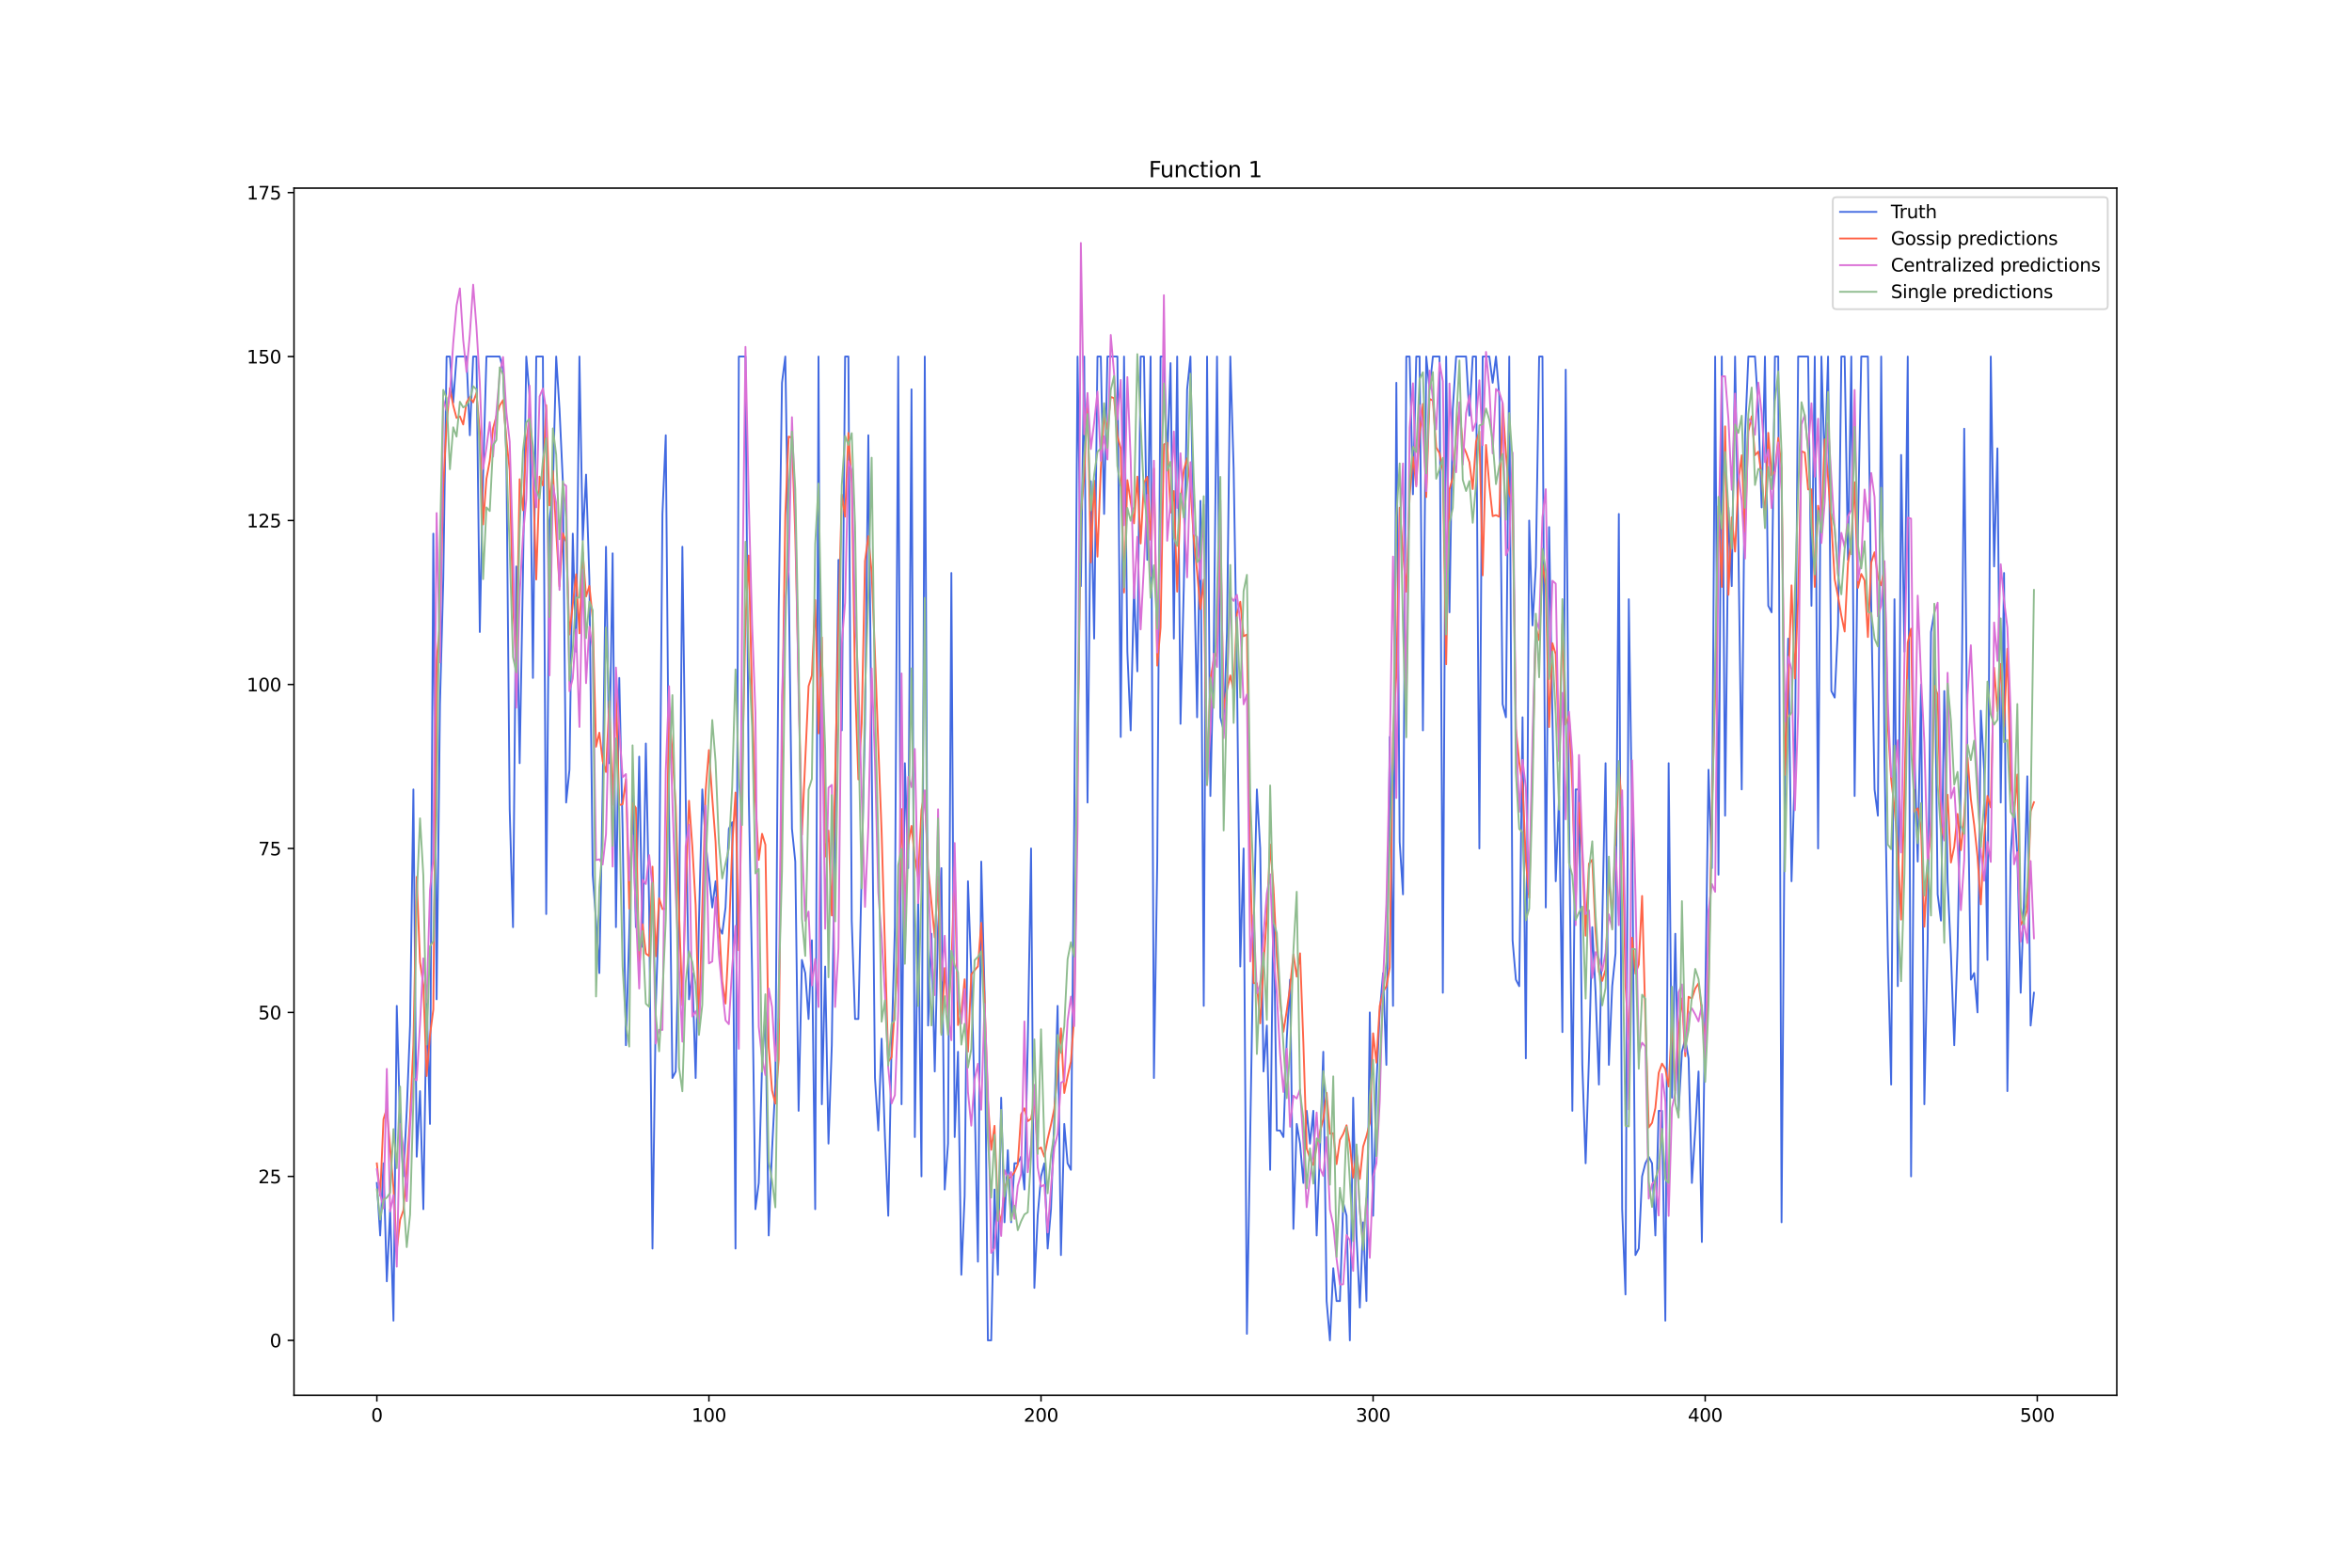 <?xml version="1.0" encoding="utf-8" standalone="no"?>
<!DOCTYPE svg PUBLIC "-//W3C//DTD SVG 1.1//EN"
  "http://www.w3.org/Graphics/SVG/1.1/DTD/svg11.dtd">
<svg xmlns:xlink="http://www.w3.org/1999/xlink" width="1296pt" height="864pt" viewBox="0 0 1296 864" xmlns="http://www.w3.org/2000/svg" version="1.1">
 <defs>
  <style type="text/css">*{stroke-linejoin: round; stroke-linecap: butt}</style>
 </defs>
 <g id="figure_1">
  <g id="patch_1">
   <path d="M 0 864 
L 1296 864 
L 1296 0 
L 0 0 
z
" style="fill: #ffffff"/>
  </g>
  <g id="axes_1">
   <g id="patch_2">
    <path d="M 162 768.96 
L 1166.4 768.96 
L 1166.4 103.68 
L 162 103.68 
z
" style="fill: #ffffff"/>
   </g>
   <g id="matplotlib.axis_1">
    <g id="xtick_1">
     <g id="line2d_1">
      <defs>
       <path id="mde19796157" d="M 0 0 
L 0 3.5 
" style="stroke: #000000; stroke-width: 0.8"/>
      </defs>
      <g>
       <use xlink:href="#mde19796157" x="207.655" y="768.96" style="stroke: #000000; stroke-width: 0.8"/>
      </g>
     </g>
     <g id="text_1">
      <!-- 0 -->
      <g transform="translate(204.473 783.558) scale(0.1 -0.1)">
       <defs>
        <path id="DejaVuSans-30" d="M 2034 4250 
Q 1547 4250 1301 3770 
Q 1056 3291 1056 2328 
Q 1056 1369 1301 889 
Q 1547 409 2034 409 
Q 2525 409 2770 889 
Q 3016 1369 3016 2328 
Q 3016 3291 2770 3770 
Q 2525 4250 2034 4250 
z
M 2034 4750 
Q 2819 4750 3233 4129 
Q 3647 3509 3647 2328 
Q 3647 1150 3233 529 
Q 2819 -91 2034 -91 
Q 1250 -91 836 529 
Q 422 1150 422 2328 
Q 422 3509 836 4129 
Q 1250 4750 2034 4750 
z
" transform="scale(0.016)"/>
       </defs>
       <use xlink:href="#DejaVuSans-30"/>
      </g>
     </g>
    </g>
    <g id="xtick_2">
     <g id="line2d_2">
      <g>
       <use xlink:href="#mde19796157" x="390.639" y="768.96" style="stroke: #000000; stroke-width: 0.8"/>
      </g>
     </g>
     <g id="text_2">
      <!-- 100 -->
      <g transform="translate(381.095 783.558) scale(0.1 -0.1)">
       <defs>
        <path id="DejaVuSans-31" d="M 794 531 
L 1825 531 
L 1825 4091 
L 703 3866 
L 703 4441 
L 1819 4666 
L 2450 4666 
L 2450 531 
L 3481 531 
L 3481 0 
L 794 0 
L 794 531 
z
" transform="scale(0.016)"/>
       </defs>
       <use xlink:href="#DejaVuSans-31"/>
       <use xlink:href="#DejaVuSans-30" x="63.623"/>
       <use xlink:href="#DejaVuSans-30" x="127.246"/>
      </g>
     </g>
    </g>
    <g id="xtick_3">
     <g id="line2d_3">
      <g>
       <use xlink:href="#mde19796157" x="573.623" y="768.96" style="stroke: #000000; stroke-width: 0.8"/>
      </g>
     </g>
     <g id="text_3">
      <!-- 200 -->
      <g transform="translate(564.079 783.558) scale(0.1 -0.1)">
       <defs>
        <path id="DejaVuSans-32" d="M 1228 531 
L 3431 531 
L 3431 0 
L 469 0 
L 469 531 
Q 828 903 1448 1529 
Q 2069 2156 2228 2338 
Q 2531 2678 2651 2914 
Q 2772 3150 2772 3378 
Q 2772 3750 2511 3984 
Q 2250 4219 1831 4219 
Q 1534 4219 1204 4116 
Q 875 4013 500 3803 
L 500 4441 
Q 881 4594 1212 4672 
Q 1544 4750 1819 4750 
Q 2544 4750 2975 4387 
Q 3406 4025 3406 3419 
Q 3406 3131 3298 2873 
Q 3191 2616 2906 2266 
Q 2828 2175 2409 1742 
Q 1991 1309 1228 531 
z
" transform="scale(0.016)"/>
       </defs>
       <use xlink:href="#DejaVuSans-32"/>
       <use xlink:href="#DejaVuSans-30" x="63.623"/>
       <use xlink:href="#DejaVuSans-30" x="127.246"/>
      </g>
     </g>
    </g>
    <g id="xtick_4">
     <g id="line2d_4">
      <g>
       <use xlink:href="#mde19796157" x="756.607" y="768.96" style="stroke: #000000; stroke-width: 0.8"/>
      </g>
     </g>
     <g id="text_4">
      <!-- 300 -->
      <g transform="translate(747.063 783.558) scale(0.1 -0.1)">
       <defs>
        <path id="DejaVuSans-33" d="M 2597 2516 
Q 3050 2419 3304 2112 
Q 3559 1806 3559 1356 
Q 3559 666 3084 287 
Q 2609 -91 1734 -91 
Q 1441 -91 1130 -33 
Q 819 25 488 141 
L 488 750 
Q 750 597 1062 519 
Q 1375 441 1716 441 
Q 2309 441 2620 675 
Q 2931 909 2931 1356 
Q 2931 1769 2642 2001 
Q 2353 2234 1838 2234 
L 1294 2234 
L 1294 2753 
L 1863 2753 
Q 2328 2753 2575 2939 
Q 2822 3125 2822 3475 
Q 2822 3834 2567 4026 
Q 2313 4219 1838 4219 
Q 1578 4219 1281 4162 
Q 984 4106 628 3988 
L 628 4550 
Q 988 4650 1302 4700 
Q 1616 4750 1894 4750 
Q 2613 4750 3031 4423 
Q 3450 4097 3450 3541 
Q 3450 3153 3228 2886 
Q 3006 2619 2597 2516 
z
" transform="scale(0.016)"/>
       </defs>
       <use xlink:href="#DejaVuSans-33"/>
       <use xlink:href="#DejaVuSans-30" x="63.623"/>
       <use xlink:href="#DejaVuSans-30" x="127.246"/>
      </g>
     </g>
    </g>
    <g id="xtick_5">
     <g id="line2d_5">
      <g>
       <use xlink:href="#mde19796157" x="939.591" y="768.96" style="stroke: #000000; stroke-width: 0.8"/>
      </g>
     </g>
     <g id="text_5">
      <!-- 400 -->
      <g transform="translate(930.047 783.558) scale(0.1 -0.1)">
       <defs>
        <path id="DejaVuSans-34" d="M 2419 4116 
L 825 1625 
L 2419 1625 
L 2419 4116 
z
M 2253 4666 
L 3047 4666 
L 3047 1625 
L 3713 1625 
L 3713 1100 
L 3047 1100 
L 3047 0 
L 2419 0 
L 2419 1100 
L 313 1100 
L 313 1709 
L 2253 4666 
z
" transform="scale(0.016)"/>
       </defs>
       <use xlink:href="#DejaVuSans-34"/>
       <use xlink:href="#DejaVuSans-30" x="63.623"/>
       <use xlink:href="#DejaVuSans-30" x="127.246"/>
      </g>
     </g>
    </g>
    <g id="xtick_6">
     <g id="line2d_6">
      <g>
       <use xlink:href="#mde19796157" x="1122.575" y="768.96" style="stroke: #000000; stroke-width: 0.8"/>
      </g>
     </g>
     <g id="text_6">
      <!-- 500 -->
      <g transform="translate(1113.032 783.558) scale(0.1 -0.1)">
       <defs>
        <path id="DejaVuSans-35" d="M 691 4666 
L 3169 4666 
L 3169 4134 
L 1269 4134 
L 1269 2991 
Q 1406 3038 1543 3061 
Q 1681 3084 1819 3084 
Q 2600 3084 3056 2656 
Q 3513 2228 3513 1497 
Q 3513 744 3044 326 
Q 2575 -91 1722 -91 
Q 1428 -91 1123 -41 
Q 819 9 494 109 
L 494 744 
Q 775 591 1075 516 
Q 1375 441 1709 441 
Q 2250 441 2565 725 
Q 2881 1009 2881 1497 
Q 2881 1984 2565 2268 
Q 2250 2553 1709 2553 
Q 1456 2553 1204 2497 
Q 953 2441 691 2322 
L 691 4666 
z
" transform="scale(0.016)"/>
       </defs>
       <use xlink:href="#DejaVuSans-35"/>
       <use xlink:href="#DejaVuSans-30" x="63.623"/>
       <use xlink:href="#DejaVuSans-30" x="127.246"/>
      </g>
     </g>
    </g>
   </g>
   <g id="matplotlib.axis_2">
    <g id="ytick_1">
     <g id="line2d_7">
      <defs>
       <path id="m2a280e245e" d="M 0 0 
L -3.5 0 
" style="stroke: #000000; stroke-width: 0.8"/>
      </defs>
      <g>
       <use xlink:href="#m2a280e245e" x="162" y="738.72" style="stroke: #000000; stroke-width: 0.8"/>
      </g>
     </g>
     <g id="text_7">
      <!-- 0 -->
      <g transform="translate(148.637 742.519) scale(0.1 -0.1)">
       <use xlink:href="#DejaVuSans-30"/>
      </g>
     </g>
    </g>
    <g id="ytick_2">
     <g id="line2d_8">
      <g>
       <use xlink:href="#m2a280e245e" x="162" y="648.351" style="stroke: #000000; stroke-width: 0.8"/>
      </g>
     </g>
     <g id="text_8">
      <!-- 25 -->
      <g transform="translate(142.275 652.15) scale(0.1 -0.1)">
       <use xlink:href="#DejaVuSans-32"/>
       <use xlink:href="#DejaVuSans-35" x="63.623"/>
      </g>
     </g>
    </g>
    <g id="ytick_3">
     <g id="line2d_9">
      <g>
       <use xlink:href="#m2a280e245e" x="162" y="557.982" style="stroke: #000000; stroke-width: 0.8"/>
      </g>
     </g>
     <g id="text_9">
      <!-- 50 -->
      <g transform="translate(142.275 561.781) scale(0.1 -0.1)">
       <use xlink:href="#DejaVuSans-35"/>
       <use xlink:href="#DejaVuSans-30" x="63.623"/>
      </g>
     </g>
    </g>
    <g id="ytick_4">
     <g id="line2d_10">
      <g>
       <use xlink:href="#m2a280e245e" x="162" y="467.613" style="stroke: #000000; stroke-width: 0.8"/>
      </g>
     </g>
     <g id="text_10">
      <!-- 75 -->
      <g transform="translate(142.275 471.413) scale(0.1 -0.1)">
       <defs>
        <path id="DejaVuSans-37" d="M 525 4666 
L 3525 4666 
L 3525 4397 
L 1831 0 
L 1172 0 
L 2766 4134 
L 525 4134 
L 525 4666 
z
" transform="scale(0.016)"/>
       </defs>
       <use xlink:href="#DejaVuSans-37"/>
       <use xlink:href="#DejaVuSans-35" x="63.623"/>
      </g>
     </g>
    </g>
    <g id="ytick_5">
     <g id="line2d_11">
      <g>
       <use xlink:href="#m2a280e245e" x="162" y="377.244" style="stroke: #000000; stroke-width: 0.8"/>
      </g>
     </g>
     <g id="text_11">
      <!-- 100 -->
      <g transform="translate(135.912 381.044) scale(0.1 -0.1)">
       <use xlink:href="#DejaVuSans-31"/>
       <use xlink:href="#DejaVuSans-30" x="63.623"/>
       <use xlink:href="#DejaVuSans-30" x="127.246"/>
      </g>
     </g>
    </g>
    <g id="ytick_6">
     <g id="line2d_12">
      <g>
       <use xlink:href="#m2a280e245e" x="162" y="286.875" style="stroke: #000000; stroke-width: 0.8"/>
      </g>
     </g>
     <g id="text_12">
      <!-- 125 -->
      <g transform="translate(135.912 290.675) scale(0.1 -0.1)">
       <use xlink:href="#DejaVuSans-31"/>
       <use xlink:href="#DejaVuSans-32" x="63.623"/>
       <use xlink:href="#DejaVuSans-35" x="127.246"/>
      </g>
     </g>
    </g>
    <g id="ytick_7">
     <g id="line2d_13">
      <g>
       <use xlink:href="#m2a280e245e" x="162" y="196.507" style="stroke: #000000; stroke-width: 0.8"/>
      </g>
     </g>
     <g id="text_13">
      <!-- 150 -->
      <g transform="translate(135.912 200.306) scale(0.1 -0.1)">
       <use xlink:href="#DejaVuSans-31"/>
       <use xlink:href="#DejaVuSans-35" x="63.623"/>
       <use xlink:href="#DejaVuSans-30" x="127.246"/>
      </g>
     </g>
    </g>
    <g id="ytick_8">
     <g id="line2d_14">
      <g>
       <use xlink:href="#m2a280e245e" x="162" y="106.138" style="stroke: #000000; stroke-width: 0.8"/>
      </g>
     </g>
     <g id="text_14">
      <!-- 175 -->
      <g transform="translate(135.912 109.937) scale(0.1 -0.1)">
       <use xlink:href="#DejaVuSans-31"/>
       <use xlink:href="#DejaVuSans-37" x="63.623"/>
       <use xlink:href="#DejaVuSans-35" x="127.246"/>
      </g>
     </g>
    </g>
   </g>
   <g id="line2d_15">
    <path d="M 207.655 651.966 
L 209.484 680.884 
L 211.314 641.122 
L 213.144 706.187 
L 214.974 666.425 
L 216.804 727.876 
L 218.634 554.367 
L 220.463 619.433 
L 222.293 648.351 
L 224.123 612.204 
L 225.953 565.212 
L 227.783 435.08 
L 229.613 637.507 
L 231.442 601.359 
L 233.272 666.425 
L 235.102 550.753 
L 236.932 619.433 
L 238.762 294.105 
L 240.592 550.753 
L 242.422 388.089 
L 244.251 319.408 
L 246.081 196.507 
L 247.911 196.507 
L 249.741 221.81 
L 251.571 196.507 
L 257.06 196.507 
L 258.89 239.884 
L 260.72 196.507 
L 262.55 196.507 
L 264.38 348.326 
L 266.209 261.572 
L 268.039 196.507 
L 275.359 196.507 
L 277.189 203.736 
L 279.018 250.728 
L 280.848 445.925 
L 282.678 510.99 
L 284.508 312.179 
L 286.338 420.621 
L 288.168 315.794 
L 289.997 196.507 
L 291.827 218.195 
L 293.657 373.63 
L 295.487 196.507 
L 299.147 196.507 
L 300.976 503.761 
L 302.806 286.875 
L 304.636 268.802 
L 306.466 196.507 
L 308.296 225.425 
L 310.126 265.187 
L 311.956 442.31 
L 313.785 424.236 
L 315.615 294.105 
L 317.445 359.171 
L 319.275 196.507 
L 321.105 297.72 
L 322.935 261.572 
L 324.764 319.408 
L 326.594 482.072 
L 328.424 507.376 
L 330.254 536.294 
L 332.084 435.08 
L 333.914 301.335 
L 335.743 420.621 
L 337.573 304.949 
L 339.403 510.99 
L 341.233 373.63 
L 343.063 456.769 
L 344.893 576.056 
L 346.723 514.605 
L 348.552 435.08 
L 350.382 510.99 
L 352.212 417.007 
L 354.042 521.835 
L 355.872 409.777 
L 357.702 500.146 
L 359.531 688.113 
L 361.361 554.367 
L 363.191 496.531 
L 365.021 283.261 
L 366.851 239.884 
L 368.681 449.54 
L 370.51 594.13 
L 372.34 590.515 
L 374.17 510.99 
L 376 301.335 
L 377.83 438.695 
L 379.66 550.753 
L 381.489 536.294 
L 383.319 594.13 
L 385.149 507.376 
L 386.979 435.08 
L 388.809 463.999 
L 392.469 500.146 
L 394.298 485.687 
L 396.128 510.99 
L 397.958 514.605 
L 399.788 500.146 
L 401.618 456.769 
L 403.448 453.154 
L 405.277 688.113 
L 407.107 196.507 
L 410.767 196.507 
L 412.597 438.695 
L 414.427 536.294 
L 416.256 666.425 
L 418.086 651.966 
L 419.916 586.9 
L 421.746 557.982 
L 423.576 680.884 
L 425.406 633.892 
L 427.236 597.745 
L 429.065 337.482 
L 430.895 210.966 
L 432.725 196.507 
L 434.555 315.794 
L 436.385 456.769 
L 438.215 474.843 
L 440.044 612.204 
L 441.874 529.064 
L 443.704 536.294 
L 445.534 561.597 
L 447.364 518.22 
L 449.194 666.425 
L 451.023 196.507 
L 452.853 608.589 
L 454.683 532.679 
L 456.513 630.277 
L 458.343 576.056 
L 460.173 449.54 
L 462.003 308.564 
L 463.832 402.548 
L 465.662 196.507 
L 467.492 196.507 
L 469.322 507.376 
L 471.152 561.597 
L 472.982 561.597 
L 476.641 398.933 
L 478.471 239.884 
L 482.131 594.13 
L 483.961 623.048 
L 485.79 572.441 
L 487.62 626.663 
L 489.45 670.04 
L 491.28 576.056 
L 493.11 510.99 
L 494.94 196.507 
L 496.77 608.589 
L 498.599 420.621 
L 500.429 478.458 
L 502.259 214.58 
L 504.089 626.663 
L 505.919 496.531 
L 507.749 648.351 
L 509.578 196.507 
L 511.408 565.212 
L 513.238 514.605 
L 515.068 590.515 
L 516.898 510.99 
L 518.728 478.458 
L 520.557 655.581 
L 522.387 630.277 
L 524.217 315.794 
L 526.047 626.663 
L 527.877 579.671 
L 529.707 702.572 
L 531.536 659.195 
L 533.366 485.687 
L 535.196 536.294 
L 537.026 604.974 
L 538.856 695.343 
L 540.686 474.843 
L 542.516 547.138 
L 544.345 738.72 
L 546.175 738.72 
L 548.005 655.581 
L 549.835 702.572 
L 551.665 604.974 
L 553.495 673.654 
L 555.324 633.892 
L 557.154 673.654 
L 558.984 641.122 
L 560.814 641.122 
L 562.644 637.507 
L 564.474 655.581 
L 566.303 576.056 
L 568.133 467.613 
L 569.963 709.802 
L 571.793 670.04 
L 573.623 648.351 
L 575.453 641.122 
L 577.283 688.113 
L 579.112 666.425 
L 580.942 615.818 
L 582.772 554.367 
L 584.602 691.728 
L 586.432 619.433 
L 588.262 641.122 
L 590.091 644.736 
L 591.921 453.154 
L 593.751 196.507 
L 595.581 323.023 
L 597.411 196.507 
L 599.241 442.31 
L 601.07 265.187 
L 602.9 351.941 
L 604.73 196.507 
L 606.56 196.507 
L 608.39 283.261 
L 610.22 196.507 
L 615.709 196.507 
L 617.539 406.162 
L 619.369 196.507 
L 621.199 359.171 
L 623.029 402.548 
L 624.858 323.023 
L 626.688 370.015 
L 628.518 196.507 
L 630.348 196.507 
L 632.178 308.564 
L 634.008 196.507 
L 635.837 594.13 
L 637.667 474.843 
L 639.497 196.507 
L 641.327 196.507 
L 643.157 254.343 
L 644.987 200.121 
L 646.817 351.941 
L 648.646 196.507 
L 650.476 398.933 
L 652.306 323.023 
L 654.136 214.58 
L 655.966 196.507 
L 657.796 304.949 
L 659.625 395.318 
L 661.455 276.031 
L 663.285 554.367 
L 665.115 196.507 
L 666.945 438.695 
L 668.775 359.171 
L 670.604 196.507 
L 672.434 395.318 
L 674.264 402.548 
L 676.094 348.326 
L 677.924 196.507 
L 679.754 257.957 
L 681.583 370.015 
L 683.413 532.679 
L 685.243 467.613 
L 687.073 735.105 
L 690.733 514.605 
L 692.563 435.08 
L 694.392 467.613 
L 696.222 590.515 
L 698.052 565.212 
L 699.882 644.736 
L 701.712 492.917 
L 703.542 623.048 
L 705.371 623.048 
L 707.201 626.663 
L 709.031 572.441 
L 710.861 539.908 
L 712.691 677.269 
L 714.521 619.433 
L 716.35 630.277 
L 718.18 651.966 
L 720.01 612.204 
L 721.84 630.277 
L 723.67 612.204 
L 725.5 680.884 
L 727.33 633.892 
L 729.159 579.671 
L 730.989 717.031 
L 732.819 738.72 
L 734.649 698.958 
L 736.479 717.031 
L 738.309 717.031 
L 740.138 662.81 
L 741.968 670.04 
L 743.798 738.72 
L 745.628 604.974 
L 747.458 680.884 
L 749.288 720.646 
L 751.117 673.654 
L 752.947 717.031 
L 754.777 557.982 
L 756.607 670.04 
L 758.437 597.745 
L 760.267 557.982 
L 762.097 536.294 
L 763.926 586.9 
L 765.756 406.162 
L 767.586 554.367 
L 769.416 210.966 
L 771.246 463.999 
L 773.076 492.917 
L 774.905 196.507 
L 776.735 196.507 
L 778.565 272.416 
L 780.395 196.507 
L 782.225 196.507 
L 784.055 402.548 
L 785.884 196.507 
L 787.714 214.58 
L 789.544 196.507 
L 793.204 196.507 
L 795.034 547.138 
L 796.864 196.507 
L 798.693 337.482 
L 800.523 225.425 
L 802.353 196.507 
L 807.843 196.507 
L 809.672 229.039 
L 811.502 196.507 
L 813.332 196.507 
L 815.162 467.613 
L 816.992 196.507 
L 820.651 196.507 
L 822.481 210.966 
L 824.311 196.507 
L 826.141 218.195 
L 827.971 388.089 
L 829.801 395.318 
L 831.63 196.507 
L 833.46 518.22 
L 835.29 539.908 
L 837.12 543.523 
L 838.95 395.318 
L 840.78 583.285 
L 842.61 286.875 
L 844.439 344.712 
L 846.269 312.179 
L 848.099 196.507 
L 849.929 196.507 
L 851.759 500.146 
L 853.589 290.49 
L 855.418 395.318 
L 857.248 485.687 
L 859.078 438.695 
L 860.908 568.826 
L 862.738 203.736 
L 864.568 449.54 
L 866.397 612.204 
L 868.227 435.08 
L 870.057 435.08 
L 871.887 586.9 
L 873.717 641.122 
L 875.547 583.285 
L 877.377 510.99 
L 879.206 547.138 
L 881.036 597.745 
L 884.696 420.621 
L 886.526 586.9 
L 888.356 543.523 
L 890.185 525.449 
L 892.015 283.261 
L 893.845 666.425 
L 895.675 713.417 
L 897.505 330.253 
L 899.335 453.154 
L 901.164 691.728 
L 902.994 688.113 
L 904.824 648.351 
L 906.654 641.122 
L 908.484 637.507 
L 910.314 641.122 
L 912.144 680.884 
L 913.973 612.204 
L 915.803 612.204 
L 917.633 727.876 
L 919.463 420.621 
L 921.293 604.974 
L 923.123 514.605 
L 924.952 612.204 
L 926.782 579.671 
L 928.612 572.441 
L 930.442 583.285 
L 932.272 651.966 
L 934.102 623.048 
L 935.931 590.515 
L 937.761 684.499 
L 941.421 424.236 
L 943.251 478.458 
L 945.081 196.507 
L 946.911 482.072 
L 948.74 196.507 
L 950.57 449.54 
L 952.4 279.646 
L 954.23 323.023 
L 956.06 196.507 
L 957.89 301.335 
L 959.719 435.08 
L 961.549 239.884 
L 963.379 196.507 
L 967.039 196.507 
L 968.869 225.425 
L 970.698 279.646 
L 972.528 196.507 
L 974.358 333.867 
L 976.188 337.482 
L 978.018 196.507 
L 979.848 196.507 
L 981.678 673.654 
L 983.507 431.466 
L 985.337 351.941 
L 987.167 485.687 
L 988.997 424.236 
L 990.827 196.507 
L 996.316 196.507 
L 998.146 333.867 
L 999.976 196.507 
L 1001.806 467.613 
L 1003.636 196.507 
L 1005.465 257.957 
L 1007.295 196.507 
L 1009.125 380.859 
L 1010.955 384.474 
L 1012.785 344.712 
L 1014.615 196.507 
L 1016.444 196.507 
L 1018.274 308.564 
L 1020.104 196.507 
L 1021.934 438.695 
L 1023.764 290.49 
L 1025.594 196.507 
L 1029.253 196.507 
L 1031.083 333.867 
L 1032.913 435.08 
L 1034.743 449.54 
L 1036.573 196.507 
L 1038.403 417.007 
L 1040.232 525.449 
L 1042.062 597.745 
L 1043.892 330.253 
L 1045.722 543.523 
L 1047.552 250.728 
L 1049.382 359.171 
L 1051.211 196.507 
L 1053.041 648.351 
L 1054.871 413.392 
L 1056.701 474.843 
L 1058.531 377.244 
L 1060.361 608.589 
L 1062.191 518.22 
L 1064.02 348.326 
L 1065.85 337.482 
L 1067.68 492.917 
L 1069.51 507.376 
L 1071.34 380.859 
L 1073.17 485.687 
L 1074.999 525.449 
L 1076.829 576.056 
L 1078.659 521.835 
L 1080.489 431.466 
L 1082.319 236.269 
L 1084.149 427.851 
L 1085.978 539.908 
L 1087.808 536.294 
L 1089.638 557.982 
L 1091.468 391.703 
L 1093.298 424.236 
L 1095.128 529.064 
L 1096.958 196.507 
L 1098.787 312.179 
L 1100.617 247.113 
L 1102.447 442.31 
L 1104.277 315.794 
L 1106.107 601.359 
L 1107.937 471.228 
L 1109.766 442.31 
L 1111.596 471.228 
L 1113.426 547.138 
L 1115.256 496.531 
L 1117.086 427.851 
L 1118.916 565.212 
L 1120.745 547.138 
L 1120.745 547.138 
" clip-path="url(#pe3057a5326)" style="fill: none; stroke: #4169e1; stroke-linecap: square"/>
   </g>
   <g id="line2d_16">
    <path d="M 207.655 641.173 
L 209.484 658.942 
L 211.314 616.834 
L 213.144 610.953 
L 216.804 654.652 
L 218.634 689.005 
L 220.463 672.266 
L 222.293 667.052 
L 224.123 644.752 
L 225.953 615.559 
L 227.783 576.013 
L 229.613 483.271 
L 231.442 530.254 
L 233.272 542.858 
L 235.102 593.013 
L 236.932 570.551 
L 238.762 556.433 
L 240.592 364.047 
L 242.422 343.368 
L 244.251 268.015 
L 246.081 233.933 
L 247.911 213.912 
L 249.741 223.517 
L 251.571 230.325 
L 253.401 229.466 
L 255.23 233.947 
L 257.06 221.916 
L 258.89 218.86 
L 260.72 221.744 
L 262.55 216.557 
L 264.38 237.996 
L 266.209 289.023 
L 268.039 263.864 
L 269.869 253.946 
L 271.699 236.022 
L 273.529 229.347 
L 275.359 223.496 
L 277.189 220.516 
L 279.018 242.06 
L 280.848 259.239 
L 282.678 333.967 
L 284.508 365.796 
L 286.338 264.12 
L 288.168 281.221 
L 289.997 243.559 
L 291.827 229.561 
L 293.657 262.069 
L 295.487 319.384 
L 297.317 262.691 
L 299.147 267.533 
L 300.976 223.34 
L 302.806 278.562 
L 304.636 259.56 
L 306.466 292.953 
L 308.296 323.202 
L 310.126 293.953 
L 311.956 298.688 
L 313.785 349.718 
L 317.445 316.472 
L 319.275 349.047 
L 321.105 304.433 
L 322.935 328.734 
L 324.764 322.9 
L 326.594 340.729 
L 328.424 411.541 
L 330.254 403.81 
L 332.084 419.466 
L 333.914 425.491 
L 335.743 386.464 
L 337.573 443.54 
L 339.403 382.344 
L 341.233 443.724 
L 343.063 443.232 
L 344.893 429.518 
L 346.723 500.787 
L 348.552 442.626 
L 350.382 445.248 
L 352.212 533.943 
L 354.042 509.336 
L 355.872 525.558 
L 357.702 526.899 
L 359.531 477.637 
L 361.361 527.09 
L 363.191 495.091 
L 365.021 501.025 
L 366.851 500.844 
L 368.681 390.014 
L 370.51 415.48 
L 372.34 444.267 
L 374.17 503.309 
L 376 554.052 
L 377.83 491.838 
L 379.66 441.342 
L 381.489 466.702 
L 383.319 498.849 
L 385.149 565.582 
L 388.809 436.108 
L 390.639 413.378 
L 392.469 439.752 
L 394.298 463.974 
L 396.128 508.588 
L 397.958 540.724 
L 399.788 553.132 
L 401.618 516.504 
L 403.448 466.828 
L 405.277 436.778 
L 407.107 523.768 
L 408.937 427.476 
L 410.767 342.452 
L 412.597 306.149 
L 414.427 386.426 
L 416.256 441.441 
L 418.086 473.913 
L 419.916 459.536 
L 421.746 465.556 
L 423.576 577.176 
L 425.406 601.005 
L 427.236 608.254 
L 429.065 583.904 
L 430.895 405.639 
L 432.725 283.626 
L 434.555 240.611 
L 436.385 241.231 
L 438.215 295.234 
L 440.044 374.972 
L 441.874 460.065 
L 445.534 378.163 
L 447.364 372.312 
L 449.194 330.686 
L 451.023 404.205 
L 452.853 351.3 
L 454.683 472.13 
L 456.513 457.747 
L 458.343 504.561 
L 460.173 429.94 
L 462.003 342.974 
L 463.832 272.545 
L 465.662 284.724 
L 467.492 238.577 
L 469.322 266.177 
L 471.152 376.764 
L 472.982 429.58 
L 474.811 398.636 
L 476.641 309.205 
L 478.471 295.477 
L 480.301 315.511 
L 482.131 360.433 
L 483.961 411.127 
L 485.79 458.62 
L 489.45 585.064 
L 491.28 582.637 
L 493.11 554.397 
L 494.94 528.905 
L 496.77 445.923 
L 498.599 500.618 
L 500.429 465.557 
L 502.259 455.176 
L 504.089 472.412 
L 505.919 483.867 
L 507.749 446.444 
L 509.578 435.837 
L 511.408 478.391 
L 515.068 516.657 
L 516.898 483.001 
L 518.728 569.292 
L 520.557 533.518 
L 522.387 557.958 
L 524.217 532.515 
L 526.047 477.896 
L 527.877 564.948 
L 529.707 558.023 
L 531.536 539.729 
L 533.366 579.597 
L 535.196 536.995 
L 538.856 532.592 
L 540.686 508.617 
L 542.516 550.885 
L 544.345 606.532 
L 546.175 633.686 
L 548.005 620.456 
L 549.835 665.353 
L 551.665 673.98 
L 553.495 655.731 
L 555.324 649.488 
L 557.154 648.533 
L 558.984 646.085 
L 560.814 641.772 
L 562.644 614.16 
L 564.474 610.812 
L 566.303 617.899 
L 568.133 616.589 
L 569.963 606.65 
L 571.793 633.364 
L 573.623 632.417 
L 575.453 637.475 
L 577.283 627.768 
L 579.112 619.871 
L 580.942 611.061 
L 582.772 591.54 
L 584.602 566.787 
L 586.432 602.381 
L 588.262 593.163 
L 590.091 585.075 
L 591.921 560.451 
L 595.581 282.712 
L 597.411 262.898 
L 599.241 219.011 
L 601.07 309.994 
L 602.9 264.872 
L 604.73 306.778 
L 606.56 258.429 
L 608.39 228.49 
L 610.22 236.504 
L 612.05 218.761 
L 613.879 219.413 
L 615.709 240.42 
L 617.539 247.147 
L 619.369 326.542 
L 621.199 264.625 
L 624.858 288.42 
L 626.688 262.662 
L 628.518 299.521 
L 630.348 266.059 
L 632.178 262.764 
L 634.008 297.541 
L 635.837 258.234 
L 637.667 366.836 
L 639.497 345.898 
L 641.327 244.943 
L 643.157 244.03 
L 644.987 282.524 
L 646.817 270.627 
L 648.646 326.087 
L 650.476 276.209 
L 652.306 259.063 
L 654.136 252.579 
L 655.966 268.787 
L 657.796 296.85 
L 659.625 315.135 
L 661.455 335.691 
L 663.285 319.438 
L 665.115 432.65 
L 666.945 374.602 
L 668.775 363.703 
L 670.604 359.464 
L 672.434 295.298 
L 674.264 391.017 
L 676.094 380.103 
L 677.924 372.252 
L 679.754 380.788 
L 681.583 338.223 
L 683.413 331.63 
L 685.243 350.663 
L 687.073 349.704 
L 688.903 475.855 
L 690.733 541.805 
L 692.563 541.87 
L 694.392 563.982 
L 696.222 532.02 
L 698.052 505.005 
L 699.882 465.432 
L 701.712 489.17 
L 703.542 526.88 
L 705.371 552.297 
L 707.201 568.611 
L 709.031 556.983 
L 710.861 543.874 
L 712.691 525.927 
L 714.521 538.251 
L 716.35 525.402 
L 718.18 574.894 
L 720.01 633.025 
L 721.84 638.601 
L 723.67 642.07 
L 725.5 631.614 
L 727.33 623.803 
L 729.159 616.771 
L 730.989 602.295 
L 732.819 624.873 
L 734.649 624.541 
L 736.479 641.583 
L 738.309 628.229 
L 740.138 624.944 
L 741.968 620.172 
L 743.798 630.619 
L 745.628 649.032 
L 747.458 635.347 
L 749.288 649.732 
L 751.117 631.933 
L 752.947 626.159 
L 754.777 619.071 
L 756.607 569.492 
L 758.437 585.666 
L 760.267 554.447 
L 762.097 546.606 
L 763.926 543.64 
L 765.756 533.163 
L 767.586 404.593 
L 769.416 371.8 
L 771.246 279.787 
L 773.076 304.419 
L 774.905 326.121 
L 776.735 273.148 
L 778.565 251.797 
L 780.395 267.403 
L 782.225 238.483 
L 784.055 222.618 
L 785.884 273.982 
L 787.714 219.796 
L 789.544 220.816 
L 791.374 246.555 
L 793.204 249.761 
L 795.034 259.455 
L 796.864 366.106 
L 798.693 269.728 
L 800.523 263.216 
L 802.353 240.447 
L 804.183 224.577 
L 806.013 245.329 
L 807.843 249.429 
L 809.672 254.72 
L 811.502 269.533 
L 813.332 243.462 
L 815.162 237.815 
L 816.992 317.111 
L 818.822 245.224 
L 820.651 267.683 
L 822.481 284.472 
L 824.311 283.887 
L 826.141 284.807 
L 827.971 222.288 
L 829.801 249.783 
L 831.63 272.109 
L 833.46 277.149 
L 835.29 401.69 
L 837.12 420.053 
L 838.95 432.6 
L 840.78 474.295 
L 842.61 494.838 
L 846.269 345.997 
L 848.099 352.784 
L 849.929 310.969 
L 851.759 322.705 
L 853.589 400.706 
L 855.418 354.491 
L 857.248 360.578 
L 859.078 412.77 
L 860.908 343.876 
L 862.738 399.419 
L 864.568 394.29 
L 866.397 434.208 
L 868.227 497.842 
L 870.057 442.481 
L 871.887 470.894 
L 873.717 515.677 
L 875.547 475.995 
L 877.377 473.805 
L 879.206 513.331 
L 881.036 535.671 
L 882.866 540.607 
L 884.696 534.412 
L 886.526 482.062 
L 888.356 506.348 
L 890.185 462.105 
L 892.015 423.206 
L 893.845 445.243 
L 895.675 542.903 
L 897.505 572.816 
L 899.335 516.823 
L 901.164 536.616 
L 902.994 531.589 
L 904.824 493.796 
L 906.654 562.328 
L 908.484 621.369 
L 910.314 618.83 
L 912.144 610.681 
L 913.973 591.305 
L 915.803 586.179 
L 917.633 589.067 
L 919.463 598.792 
L 921.293 562.391 
L 923.123 600.827 
L 924.952 566.867 
L 926.782 550.266 
L 928.612 582.125 
L 930.442 549.341 
L 932.272 550.369 
L 934.102 544.828 
L 935.931 541.93 
L 937.761 557.046 
L 939.591 574.791 
L 941.421 543.402 
L 943.251 445.822 
L 945.081 383.176 
L 946.911 278.977 
L 948.74 323.48 
L 950.57 234.978 
L 952.4 327.831 
L 954.23 285.134 
L 956.06 303.985 
L 957.89 265.461 
L 959.719 250.92 
L 961.549 293.213 
L 963.379 237.767 
L 965.209 229.459 
L 967.039 250.893 
L 968.869 248.895 
L 970.698 262.426 
L 972.528 285.262 
L 974.358 238.567 
L 976.188 262.141 
L 978.018 259.772 
L 979.848 241.31 
L 981.678 257.588 
L 983.507 427.055 
L 985.337 378.317 
L 987.167 322.618 
L 988.997 373.906 
L 990.827 329.025 
L 992.657 248.704 
L 994.486 249.452 
L 996.316 269.726 
L 998.146 269.693 
L 999.976 323.486 
L 1001.806 278.731 
L 1003.636 289.349 
L 1005.465 242.084 
L 1007.295 263.313 
L 1009.125 288.701 
L 1010.955 319.278 
L 1012.785 328.636 
L 1014.615 339.321 
L 1016.444 348.039 
L 1018.274 310.37 
L 1020.104 298.64 
L 1021.934 265.76 
L 1023.764 323.983 
L 1025.594 316.314 
L 1027.424 319.864 
L 1029.253 351.076 
L 1031.083 309.998 
L 1032.913 304.359 
L 1034.743 317.915 
L 1036.573 322.579 
L 1038.403 313.269 
L 1040.232 399.623 
L 1042.062 429.541 
L 1043.892 445.181 
L 1045.722 466.828 
L 1047.552 506.841 
L 1049.382 436.944 
L 1051.211 354.044 
L 1053.041 346.497 
L 1054.871 447.319 
L 1056.701 445.522 
L 1058.531 455.985 
L 1060.361 510.754 
L 1062.191 476.005 
L 1064.02 458.038 
L 1065.85 377.887 
L 1067.68 382.784 
L 1069.51 454.847 
L 1071.34 462.535 
L 1073.17 437.999 
L 1074.999 475.364 
L 1076.829 466.687 
L 1078.659 448.594 
L 1080.489 468.566 
L 1082.319 449.479 
L 1084.149 417.546 
L 1085.978 440.316 
L 1087.808 454.595 
L 1089.638 472.033 
L 1091.468 498.404 
L 1093.298 462.221 
L 1095.128 438.639 
L 1096.958 445.032 
L 1098.787 368 
L 1100.617 391.92 
L 1102.447 365.929 
L 1104.277 400.411 
L 1106.107 357.545 
L 1107.937 431.48 
L 1109.766 449.09 
L 1111.596 426.853 
L 1113.426 509.69 
L 1115.256 506.766 
L 1117.086 501.278 
L 1118.916 447.234 
L 1120.745 442.131 
L 1120.745 442.131 
" clip-path="url(#pe3057a5326)" style="fill: none; stroke: #ff6347; stroke-linecap: square"/>
   </g>
   <g id="line2d_17">
    <path d="M 207.655 644.411 
L 209.484 658.109 
L 211.314 665.974 
L 213.144 589.095 
L 214.974 667.576 
L 216.804 658.709 
L 218.634 698.079 
L 220.463 619.424 
L 222.293 632.713 
L 224.123 662.008 
L 225.953 620.731 
L 227.783 594.325 
L 229.613 595.37 
L 231.442 564.503 
L 233.272 528.144 
L 235.102 552.454 
L 236.932 490.439 
L 238.762 473.2 
L 240.592 282.756 
L 242.422 365.1 
L 244.251 220.233 
L 246.081 226.41 
L 247.911 217.073 
L 249.741 188.975 
L 251.571 168.436 
L 253.401 158.955 
L 255.23 187.345 
L 257.06 204.998 
L 258.89 184.256 
L 260.72 156.9 
L 262.55 180.444 
L 264.38 211.215 
L 266.209 258.357 
L 268.039 246.76 
L 269.869 232.629 
L 271.699 251.659 
L 273.529 227.161 
L 275.359 205.988 
L 277.189 196.77 
L 279.018 227.246 
L 280.848 243.302 
L 282.678 303.604 
L 284.508 390.048 
L 286.338 327.856 
L 288.168 295.199 
L 289.997 275.173 
L 291.827 212.56 
L 293.657 261.857 
L 295.487 279.618 
L 297.317 218.491 
L 299.147 214.151 
L 300.976 226.251 
L 302.806 372.224 
L 304.636 267.187 
L 306.466 277.255 
L 308.296 325.136 
L 310.126 266.342 
L 311.956 267.776 
L 313.785 380.959 
L 315.615 373.986 
L 317.445 346.939 
L 319.275 400.645 
L 321.105 313.89 
L 322.935 376.519 
L 324.764 345.364 
L 326.594 357.129 
L 328.424 474.046 
L 330.254 473.57 
L 332.084 476.469 
L 333.914 459.744 
L 335.743 390.367 
L 337.573 477.594 
L 339.403 367.907 
L 341.233 401.372 
L 343.063 428.366 
L 344.893 426.6 
L 346.723 485.233 
L 348.552 460.457 
L 352.212 544.806 
L 354.042 484.817 
L 355.872 487.233 
L 357.702 471.295 
L 359.531 488.875 
L 361.361 575.175 
L 363.191 567.537 
L 365.021 567.61 
L 366.851 425.003 
L 368.681 378.19 
L 370.51 442.076 
L 372.34 493.052 
L 376 574.092 
L 377.83 466.376 
L 379.66 454.526 
L 381.489 560.213 
L 383.319 557.366 
L 385.149 563.278 
L 386.979 534.153 
L 388.809 444.063 
L 390.639 530.963 
L 392.469 529.913 
L 394.298 494.512 
L 396.128 526.131 
L 397.958 544.999 
L 399.788 562.329 
L 401.618 564.459 
L 403.448 532.973 
L 405.277 510.247 
L 407.107 578.041 
L 408.937 337.253 
L 410.767 191.168 
L 412.597 276.763 
L 414.427 344.235 
L 416.256 392.717 
L 418.086 565.827 
L 419.916 583.038 
L 421.746 592.511 
L 423.576 544.794 
L 425.406 554.939 
L 427.236 584.698 
L 429.065 560.347 
L 430.895 383.66 
L 432.725 329.763 
L 434.555 314.054 
L 436.385 229.922 
L 438.215 281.018 
L 440.044 382.25 
L 441.874 463.367 
L 443.704 507.488 
L 445.534 502.349 
L 447.364 543.124 
L 449.194 528.493 
L 451.023 554.988 
L 452.853 373.439 
L 454.683 511.831 
L 456.513 434.14 
L 458.343 432.581 
L 460.173 554.972 
L 462.003 522.635 
L 463.832 354.611 
L 465.662 332.174 
L 467.492 254.124 
L 469.322 259.227 
L 471.152 338.845 
L 472.982 376.25 
L 476.641 499.817 
L 478.471 455.521 
L 480.301 368.36 
L 482.131 419.388 
L 483.961 491.805 
L 485.79 516.456 
L 487.62 547.913 
L 489.45 588.365 
L 491.28 608.19 
L 493.11 603.574 
L 494.94 557.004 
L 496.77 371.152 
L 498.599 528.066 
L 500.429 428.185 
L 502.259 433.819 
L 504.089 412.773 
L 505.919 497.758 
L 507.749 461.931 
L 509.578 435.581 
L 511.408 483.553 
L 513.238 527.372 
L 515.068 548.42 
L 516.898 446.011 
L 518.728 540.559 
L 520.557 515.723 
L 522.387 559.003 
L 524.217 573.297 
L 526.047 464.626 
L 527.877 550.394 
L 529.707 564.146 
L 531.536 545.062 
L 533.366 601.777 
L 535.196 620.393 
L 537.026 594.95 
L 538.856 586.288 
L 540.686 611.603 
L 542.516 553.316 
L 544.345 600.677 
L 546.175 690.529 
L 548.005 687.859 
L 549.835 663.645 
L 551.665 681.162 
L 553.495 644.863 
L 555.324 649.227 
L 557.154 645.973 
L 558.984 671.72 
L 560.814 653.57 
L 562.644 646.962 
L 564.474 562.945 
L 566.303 646.047 
L 568.133 630.87 
L 569.963 597.867 
L 571.793 643.396 
L 573.623 653.993 
L 575.453 652.958 
L 577.283 679.231 
L 579.112 654.185 
L 580.942 632.626 
L 582.772 624.829 
L 584.602 596.709 
L 586.432 595.782 
L 588.262 562.578 
L 590.091 549.274 
L 591.921 565.558 
L 593.751 455.562 
L 595.581 133.92 
L 597.411 239.365 
L 599.241 216.585 
L 601.07 247.486 
L 602.9 233.055 
L 604.73 215.794 
L 606.56 253.979 
L 608.39 240.452 
L 610.22 253.242 
L 612.05 184.598 
L 613.879 205.907 
L 615.709 231.254 
L 617.539 209.416 
L 619.369 289.492 
L 621.199 207.836 
L 623.029 253.287 
L 624.858 329.718 
L 626.688 295.834 
L 628.518 346.885 
L 630.348 311.039 
L 632.178 272.692 
L 634.008 317.495 
L 635.837 253.906 
L 637.667 359.596 
L 639.497 302.661 
L 641.327 162.692 
L 643.157 298.039 
L 644.987 276.59 
L 646.817 237.806 
L 648.646 279.942 
L 650.476 249.802 
L 652.306 282.423 
L 654.136 318.201 
L 655.966 254.737 
L 657.796 294.123 
L 659.625 295.938 
L 661.455 319.234 
L 663.285 278.189 
L 665.115 430.639 
L 666.945 403.564 
L 668.775 360.244 
L 670.604 367.577 
L 672.434 275.702 
L 674.264 406.848 
L 676.094 379.17 
L 677.924 328.84 
L 679.754 331.195 
L 681.583 327.838 
L 683.413 342.739 
L 685.243 388.186 
L 687.073 382.709 
L 688.903 529.91 
L 690.733 504.327 
L 692.563 547.445 
L 694.392 542.52 
L 696.222 515.321 
L 698.052 492.357 
L 699.882 481.811 
L 701.712 526.512 
L 703.542 547.571 
L 705.371 581.088 
L 707.201 601.831 
L 709.031 578 
L 710.861 620.97 
L 712.691 603.859 
L 714.521 605.447 
L 716.35 600.38 
L 718.18 630.077 
L 720.01 665.341 
L 721.84 649.079 
L 723.67 634.681 
L 725.5 613.15 
L 727.33 643.72 
L 729.159 648.09 
L 730.989 626.68 
L 732.819 666.653 
L 734.649 675.004 
L 736.479 693.818 
L 738.309 707.96 
L 740.138 707.819 
L 741.968 680.664 
L 743.798 683.542 
L 745.628 700.432 
L 747.458 633.539 
L 749.288 667.81 
L 751.117 685.792 
L 752.947 660.446 
L 754.777 693.197 
L 756.607 648.441 
L 758.437 640.986 
L 760.267 606.808 
L 762.097 540.87 
L 763.926 498.094 
L 765.756 417.99 
L 767.586 306.753 
L 769.416 439.806 
L 771.246 294.134 
L 773.076 255.447 
L 774.905 390.189 
L 776.735 235.82 
L 778.565 211.243 
L 780.395 268.119 
L 782.225 223.313 
L 784.055 235.926 
L 785.884 270.693 
L 787.714 204.247 
L 789.544 219.689 
L 791.374 236.634 
L 793.204 199.867 
L 795.034 210.128 
L 796.864 327.372 
L 798.693 211.367 
L 800.523 253.155 
L 802.353 260.26 
L 804.183 221.669 
L 806.013 256.033 
L 807.843 227.665 
L 809.672 217.92 
L 811.502 237.481 
L 813.332 232.61 
L 815.162 209.579 
L 816.992 245.352 
L 818.822 193.963 
L 820.651 213.902 
L 822.481 249.86 
L 824.311 214.368 
L 826.141 216.218 
L 827.971 222.041 
L 829.801 306.001 
L 831.63 301.79 
L 833.46 249.423 
L 835.29 400.271 
L 837.12 447.434 
L 838.95 418.755 
L 840.78 434.109 
L 842.61 492.06 
L 844.439 406.686 
L 846.269 341.773 
L 848.099 346.623 
L 849.929 284.96 
L 851.759 269.599 
L 853.589 373.155 
L 855.418 320.079 
L 857.248 321.658 
L 859.078 419.449 
L 860.908 381.858 
L 862.738 451.541 
L 864.568 392.24 
L 866.397 416.836 
L 868.227 509.881 
L 870.057 416.093 
L 871.887 466.397 
L 873.717 503.818 
L 875.547 501.743 
L 877.377 538.918 
L 879.206 524.724 
L 881.036 528.309 
L 882.866 535.066 
L 884.696 525.09 
L 886.526 503.937 
L 888.356 511.607 
L 890.185 466.658 
L 892.015 509.881 
L 893.845 435.554 
L 895.675 514.363 
L 897.505 611.443 
L 899.335 419.046 
L 901.164 492.745 
L 902.994 580.311 
L 904.824 574.678 
L 906.654 576.804 
L 908.484 660.562 
L 910.314 652.586 
L 912.144 650.444 
L 913.973 669.9 
L 915.803 591.9 
L 917.633 606.922 
L 919.463 670.128 
L 921.293 610.655 
L 923.123 602.208 
L 924.952 546.849 
L 926.782 542.527 
L 928.612 579.625 
L 930.442 558.931 
L 932.272 555.734 
L 934.102 559.065 
L 935.931 562.91 
L 937.761 554.015 
L 939.591 583.054 
L 941.421 501.765 
L 943.251 487.163 
L 945.081 491.5 
L 946.911 299.184 
L 948.74 207.445 
L 950.57 207.395 
L 952.4 230.929 
L 954.23 269.921 
L 956.06 216.911 
L 957.89 260.585 
L 959.719 276.062 
L 961.549 307.868 
L 963.379 230.683 
L 965.209 232.564 
L 967.039 239.596 
L 968.869 210.869 
L 970.698 227.845 
L 972.528 254.748 
L 974.358 247.855 
L 976.188 280.045 
L 978.018 260.877 
L 979.848 243.844 
L 981.678 270.363 
L 983.507 397.626 
L 985.337 361.936 
L 987.167 368.934 
L 988.997 446.561 
L 990.827 392.606 
L 992.657 233.949 
L 994.486 228.648 
L 996.316 248.735 
L 998.146 222.272 
L 999.976 262.73 
L 1001.806 230.751 
L 1003.636 299.3 
L 1005.465 276.607 
L 1007.295 233.067 
L 1009.125 263.489 
L 1010.955 291.888 
L 1012.785 316.283 
L 1014.615 293.669 
L 1016.444 301.77 
L 1018.274 284.527 
L 1020.104 281.032 
L 1021.934 214.94 
L 1023.764 319.827 
L 1025.594 309.034 
L 1027.424 269.788 
L 1029.253 287.512 
L 1031.083 260.703 
L 1032.913 273.931 
L 1034.743 339.705 
L 1036.573 333.702 
L 1038.403 309.264 
L 1040.232 387.368 
L 1042.062 428.001 
L 1043.892 429.296 
L 1045.722 408.019 
L 1047.552 469.844 
L 1049.382 363.211 
L 1051.211 285.295 
L 1053.041 285.823 
L 1054.871 434.568 
L 1056.701 328.256 
L 1058.531 373.359 
L 1060.361 409.263 
L 1062.191 476.23 
L 1064.02 450.037 
L 1065.85 337.816 
L 1067.68 332.16 
L 1069.51 440.8 
L 1071.34 463.237 
L 1073.17 370.769 
L 1074.999 439.932 
L 1076.829 433.962 
L 1078.659 465.364 
L 1080.489 501.588 
L 1082.319 474.025 
L 1084.149 383.022 
L 1085.978 355.617 
L 1087.808 397.845 
L 1089.638 428.666 
L 1091.468 469.58 
L 1093.298 485.427 
L 1095.128 463.967 
L 1096.958 475.015 
L 1098.787 343.076 
L 1100.617 364.271 
L 1102.447 310.967 
L 1104.277 330.879 
L 1106.107 345.778 
L 1107.937 394.006 
L 1109.766 476.344 
L 1111.596 469.637 
L 1113.426 519.045 
L 1115.256 508.513 
L 1117.086 519.74 
L 1118.916 474.559 
L 1120.745 517.105 
L 1120.745 517.105 
" clip-path="url(#pe3057a5326)" style="fill: none; stroke: #da70d6; stroke-linecap: square"/>
   </g>
   <g id="line2d_18">
    <path d="M 207.655 655.503 
L 209.484 672.115 
L 211.314 661.242 
L 213.144 660.065 
L 214.974 657.344 
L 216.804 622.277 
L 218.634 643.802 
L 220.463 598.841 
L 222.293 660.085 
L 224.123 687.322 
L 225.953 669.413 
L 227.783 605.939 
L 229.613 495.139 
L 231.442 450.999 
L 233.272 482.688 
L 235.102 575.755 
L 236.932 521.497 
L 238.762 518.72 
L 240.592 447.996 
L 242.422 299.179 
L 244.251 214.889 
L 246.081 219.289 
L 247.911 258.614 
L 249.741 235.494 
L 251.571 240.619 
L 253.401 221.427 
L 255.23 224.531 
L 257.06 223.402 
L 258.89 220.345 
L 260.72 212.855 
L 262.55 214.605 
L 264.38 248.642 
L 266.209 319.152 
L 268.039 279.629 
L 269.869 281.659 
L 271.699 245.429 
L 273.529 242.506 
L 275.359 202.496 
L 277.189 206.411 
L 279.018 252.443 
L 280.848 302.675 
L 282.678 362.161 
L 284.508 370.565 
L 286.338 291.604 
L 288.168 248.607 
L 289.997 232.76 
L 291.827 230.78 
L 293.657 246.007 
L 295.487 269.707 
L 297.317 274.986 
L 299.147 253.711 
L 300.976 241.53 
L 302.806 340.085 
L 304.636 236.136 
L 306.466 250.554 
L 308.296 297.189 
L 310.126 265.221 
L 311.956 285.057 
L 313.785 375.085 
L 315.615 357.661 
L 317.445 329.419 
L 319.275 329.301 
L 321.105 298.21 
L 322.935 351.691 
L 324.764 331.543 
L 326.594 336.311 
L 328.424 549.205 
L 330.254 489.04 
L 332.084 465.935 
L 333.914 345.842 
L 335.743 385.526 
L 337.573 466.256 
L 339.403 406.917 
L 341.233 447.919 
L 343.063 532.571 
L 344.893 564.658 
L 346.723 576.788 
L 348.552 410.779 
L 350.382 479.192 
L 352.212 523.814 
L 354.042 513.105 
L 355.872 553.159 
L 357.702 554.912 
L 359.531 486.592 
L 361.361 559.382 
L 363.191 579.404 
L 365.021 548.171 
L 366.851 507.159 
L 368.681 427.5 
L 370.51 383.106 
L 372.34 458.004 
L 374.17 588.219 
L 376 601.448 
L 377.83 541.607 
L 379.66 524.255 
L 381.489 530.269 
L 383.319 542.84 
L 385.149 570.381 
L 386.979 553.765 
L 388.809 477.758 
L 390.639 434.549 
L 392.469 396.833 
L 394.298 419.879 
L 396.128 464.699 
L 397.958 484.164 
L 401.618 467.502 
L 403.448 433.807 
L 405.277 368.928 
L 407.107 428.703 
L 408.937 454.707 
L 410.767 298.585 
L 412.597 362.537 
L 414.427 400.677 
L 416.256 481.375 
L 418.086 478.917 
L 419.916 590.701 
L 421.746 547.97 
L 423.576 640.122 
L 425.406 650.517 
L 427.236 665.42 
L 429.065 546.108 
L 430.895 480.185 
L 432.725 347.587 
L 434.555 271.178 
L 436.385 237.865 
L 438.215 269.847 
L 440.044 358.36 
L 441.874 506.293 
L 443.704 526.833 
L 445.534 435.17 
L 447.364 429.315 
L 449.194 299.838 
L 451.023 266.483 
L 452.853 359.068 
L 454.683 412.697 
L 456.513 538.607 
L 458.343 438.195 
L 460.173 507.798 
L 462.003 396.614 
L 463.832 267.582 
L 465.662 240.289 
L 467.492 245.238 
L 469.322 238.732 
L 471.152 289.768 
L 472.982 405.125 
L 474.811 489.607 
L 476.641 380.995 
L 478.471 329.174 
L 480.301 252.249 
L 482.131 390.104 
L 483.961 462.042 
L 485.79 563.081 
L 487.62 551.307 
L 489.45 587.207 
L 491.28 564.404 
L 493.11 561.929 
L 494.94 476.878 
L 496.77 467.771 
L 498.599 531.175 
L 500.429 465.713 
L 502.259 368.329 
L 504.089 500.905 
L 505.919 554.444 
L 507.749 490.835 
L 509.578 329.503 
L 511.408 522.797 
L 513.238 565.145 
L 515.068 532.968 
L 516.898 451.081 
L 518.728 570.345 
L 520.557 549.036 
L 522.387 570.299 
L 524.217 524.045 
L 526.047 532.034 
L 527.877 535.946 
L 529.707 575.717 
L 531.536 564.213 
L 533.366 588.384 
L 535.196 578.195 
L 537.026 529.207 
L 538.856 527.376 
L 540.686 524.34 
L 542.516 562.818 
L 544.345 627.183 
L 546.175 660.026 
L 548.005 625.415 
L 549.835 672.768 
L 551.665 611.662 
L 553.495 659.455 
L 555.324 647.944 
L 557.154 672.619 
L 558.984 664.484 
L 560.814 677.986 
L 562.644 673.113 
L 564.474 669.321 
L 566.303 668.145 
L 568.133 637.452 
L 569.963 572.839 
L 571.793 635.981 
L 573.623 567.277 
L 575.453 630.347 
L 577.283 657.648 
L 579.112 636.598 
L 580.942 624.84 
L 582.772 570.418 
L 584.602 580.261 
L 586.432 565.643 
L 588.262 528.673 
L 590.091 519.303 
L 591.921 527.2 
L 595.581 284.696 
L 597.411 251.682 
L 599.241 228.164 
L 601.07 281.311 
L 602.9 261.631 
L 604.73 248.987 
L 606.56 247.246 
L 608.39 222.208 
L 610.22 246.839 
L 612.05 214.912 
L 613.879 207.236 
L 615.709 256.947 
L 617.539 268.413 
L 619.369 323.772 
L 621.199 279.949 
L 623.029 287.028 
L 624.858 279.275 
L 626.688 195.175 
L 630.348 271.897 
L 632.178 288.367 
L 634.008 329.473 
L 635.837 311.549 
L 637.667 346.509 
L 639.497 282.388 
L 641.327 211.35 
L 643.157 259.375 
L 644.987 254.518 
L 646.817 296.494 
L 648.646 300.864 
L 650.476 271.97 
L 652.306 285.237 
L 654.136 267.326 
L 655.966 205.973 
L 657.796 264.97 
L 659.625 309.846 
L 661.455 307.546 
L 663.285 273.473 
L 665.115 432.514 
L 666.945 373.273 
L 668.775 390.169 
L 672.434 262.826 
L 674.264 457.69 
L 676.094 380.974 
L 677.924 311.362 
L 679.754 398.435 
L 681.583 340.194 
L 683.413 384.437 
L 685.243 325.803 
L 687.073 316.812 
L 688.903 439.508 
L 690.733 485.184 
L 692.563 580.897 
L 694.392 542.447 
L 696.222 525.031 
L 698.052 562.095 
L 699.882 432.89 
L 701.712 508.143 
L 703.542 514.1 
L 705.371 547.206 
L 709.031 605.242 
L 710.861 578.68 
L 712.691 524.106 
L 714.521 491.489 
L 716.35 601.859 
L 718.18 616.695 
L 720.01 654.971 
L 721.84 632.918 
L 723.67 652.324 
L 725.5 627.413 
L 727.33 629.704 
L 729.159 590.332 
L 730.989 606.027 
L 732.819 652.928 
L 734.649 593.212 
L 736.479 692.682 
L 738.309 654.653 
L 740.138 667.815 
L 741.968 621.035 
L 743.798 650.932 
L 745.628 684.022 
L 747.458 630.725 
L 749.288 666.301 
L 751.117 688.869 
L 752.947 658.343 
L 754.777 604.746 
L 756.607 584.084 
L 758.437 637.149 
L 760.267 588.322 
L 762.097 549.49 
L 763.926 529.907 
L 765.756 466.257 
L 767.586 419.778 
L 769.416 284.802 
L 771.246 255.407 
L 773.076 345.658 
L 774.905 406.364 
L 776.735 265.933 
L 778.565 246.208 
L 780.395 249.151 
L 782.225 208.926 
L 784.055 205.183 
L 785.884 260.975 
L 787.714 214.717 
L 789.544 205.081 
L 791.374 263.861 
L 793.204 258.55 
L 795.034 252.301 
L 796.864 349.64 
L 798.693 288.288 
L 800.523 279.976 
L 802.353 233.837 
L 804.183 198.669 
L 806.013 264.403 
L 807.843 270.597 
L 809.672 265.127 
L 811.502 288.124 
L 813.332 266.525 
L 815.162 234.454 
L 816.992 233.809 
L 818.822 225.138 
L 820.651 231.517 
L 822.481 243.072 
L 824.311 266.826 
L 826.141 256.648 
L 827.971 250.174 
L 829.801 286.407 
L 831.63 227.622 
L 833.46 253.846 
L 835.29 425.949 
L 837.12 456.805 
L 838.95 458.683 
L 840.78 507.197 
L 842.61 500.744 
L 844.439 436.499 
L 846.269 338.249 
L 848.099 373.281 
L 849.929 302.494 
L 851.759 314.471 
L 853.589 374.264 
L 855.418 359.126 
L 857.248 393.832 
L 859.078 446.254 
L 860.908 330.19 
L 862.738 389.187 
L 864.568 475.63 
L 866.397 482.424 
L 868.227 507.01 
L 870.057 502.856 
L 871.887 499.653 
L 873.717 550.344 
L 875.547 479.339 
L 877.377 463.661 
L 879.206 504.79 
L 881.036 532.908 
L 882.866 554.114 
L 884.696 544.505 
L 886.526 472.1 
L 888.356 512.275 
L 890.185 451.992 
L 892.015 419.424 
L 893.845 503.589 
L 895.675 620.456 
L 897.505 620.779 
L 899.335 522.86 
L 901.164 523.191 
L 902.994 589.02 
L 904.824 548.21 
L 906.654 550.521 
L 908.484 650.997 
L 910.314 665.214 
L 912.144 649.627 
L 913.973 643.818 
L 915.803 622.118 
L 917.633 650.038 
L 919.463 651.901 
L 921.293 543.845 
L 923.123 608.028 
L 924.952 615.98 
L 926.782 496.646 
L 928.612 577.761 
L 930.442 567.8 
L 932.272 549.339 
L 934.102 533.982 
L 935.931 539.605 
L 937.761 555.375 
L 939.591 596.273 
L 941.421 554.121 
L 946.911 273.835 
L 948.74 291.348 
L 950.57 249.092 
L 952.4 280.974 
L 954.23 302.265 
L 956.06 233.993 
L 957.89 238.615 
L 959.719 229.118 
L 961.549 279.865 
L 963.379 228.191 
L 965.209 213.585 
L 967.039 267.289 
L 968.869 258.438 
L 970.698 259.349 
L 972.528 291.055 
L 974.358 257.318 
L 976.188 269.603 
L 978.018 221.194 
L 979.848 204.697 
L 981.678 249.609 
L 983.507 480.248 
L 985.337 395.484 
L 987.167 392.701 
L 988.997 327.811 
L 990.827 270.619 
L 992.657 221.658 
L 994.486 229.196 
L 996.316 248.082 
L 998.146 290.02 
L 999.976 316.591 
L 1001.806 281.307 
L 1003.636 293.499 
L 1005.465 260.135 
L 1007.295 215.955 
L 1009.125 282.726 
L 1010.955 290.787 
L 1012.785 317.099 
L 1014.615 327.572 
L 1016.444 302.389 
L 1018.274 288.801 
L 1020.104 305.473 
L 1021.934 235.254 
L 1023.764 300.397 
L 1025.594 313.296 
L 1027.424 298.293 
L 1029.253 337.196 
L 1031.083 337.861 
L 1032.913 351.946 
L 1034.743 356.286 
L 1036.573 268.8 
L 1038.403 333.585 
L 1040.232 465.412 
L 1042.062 467.992 
L 1043.892 410.892 
L 1045.722 504.207 
L 1047.552 540.798 
L 1049.382 481.675 
L 1051.211 374.893 
L 1053.041 412.784 
L 1054.871 443.147 
L 1056.701 464.752 
L 1058.531 442.647 
L 1060.361 493.532 
L 1062.191 473.758 
L 1064.02 504.584 
L 1065.85 332.723 
L 1067.68 432.315 
L 1069.51 458.788 
L 1071.34 519.633 
L 1073.17 376.71 
L 1074.999 397.116 
L 1076.829 432.424 
L 1078.659 425.403 
L 1080.489 454.877 
L 1082.319 459.6 
L 1084.149 410.38 
L 1085.978 418.921 
L 1087.808 408.178 
L 1089.638 438.659 
L 1091.468 466.936 
L 1093.298 442.664 
L 1095.128 375.636 
L 1096.958 393.768 
L 1098.787 399.337 
L 1100.617 396.714 
L 1102.447 340.803 
L 1104.277 409.098 
L 1106.107 407.83 
L 1107.937 447.569 
L 1109.766 450.537 
L 1111.596 388.015 
L 1113.426 499.931 
L 1115.256 509.444 
L 1117.086 488.813 
L 1118.916 446.48 
L 1120.745 325.142 
L 1120.745 325.142 
" clip-path="url(#pe3057a5326)" style="fill: none; stroke: #8fbc8f; stroke-linecap: square"/>
   </g>
   <g id="patch_3">
    <path d="M 162 768.96 
L 162 103.68 
" style="fill: none; stroke: #000000; stroke-width: 0.8; stroke-linejoin: miter; stroke-linecap: square"/>
   </g>
   <g id="patch_4">
    <path d="M 1166.4 768.96 
L 1166.4 103.68 
" style="fill: none; stroke: #000000; stroke-width: 0.8; stroke-linejoin: miter; stroke-linecap: square"/>
   </g>
   <g id="patch_5">
    <path d="M 162 768.96 
L 1166.4 768.96 
" style="fill: none; stroke: #000000; stroke-width: 0.8; stroke-linejoin: miter; stroke-linecap: square"/>
   </g>
   <g id="patch_6">
    <path d="M 162 103.68 
L 1166.4 103.68 
" style="fill: none; stroke: #000000; stroke-width: 0.8; stroke-linejoin: miter; stroke-linecap: square"/>
   </g>
   <g id="text_15">
    <!-- Function 1 -->
    <g transform="translate(632.958 97.68) scale(0.12 -0.12)">
     <defs>
      <path id="DejaVuSans-46" d="M 628 4666 
L 3309 4666 
L 3309 4134 
L 1259 4134 
L 1259 2759 
L 3109 2759 
L 3109 2228 
L 1259 2228 
L 1259 0 
L 628 0 
L 628 4666 
z
" transform="scale(0.016)"/>
      <path id="DejaVuSans-75" d="M 544 1381 
L 544 3500 
L 1119 3500 
L 1119 1403 
Q 1119 906 1312 657 
Q 1506 409 1894 409 
Q 2359 409 2629 706 
Q 2900 1003 2900 1516 
L 2900 3500 
L 3475 3500 
L 3475 0 
L 2900 0 
L 2900 538 
Q 2691 219 2414 64 
Q 2138 -91 1772 -91 
Q 1169 -91 856 284 
Q 544 659 544 1381 
z
M 1991 3584 
L 1991 3584 
z
" transform="scale(0.016)"/>
      <path id="DejaVuSans-6e" d="M 3513 2113 
L 3513 0 
L 2938 0 
L 2938 2094 
Q 2938 2591 2744 2837 
Q 2550 3084 2163 3084 
Q 1697 3084 1428 2787 
Q 1159 2491 1159 1978 
L 1159 0 
L 581 0 
L 581 3500 
L 1159 3500 
L 1159 2956 
Q 1366 3272 1645 3428 
Q 1925 3584 2291 3584 
Q 2894 3584 3203 3211 
Q 3513 2838 3513 2113 
z
" transform="scale(0.016)"/>
      <path id="DejaVuSans-63" d="M 3122 3366 
L 3122 2828 
Q 2878 2963 2633 3030 
Q 2388 3097 2138 3097 
Q 1578 3097 1268 2742 
Q 959 2388 959 1747 
Q 959 1106 1268 751 
Q 1578 397 2138 397 
Q 2388 397 2633 464 
Q 2878 531 3122 666 
L 3122 134 
Q 2881 22 2623 -34 
Q 2366 -91 2075 -91 
Q 1284 -91 818 406 
Q 353 903 353 1747 
Q 353 2603 823 3093 
Q 1294 3584 2113 3584 
Q 2378 3584 2631 3529 
Q 2884 3475 3122 3366 
z
" transform="scale(0.016)"/>
      <path id="DejaVuSans-74" d="M 1172 4494 
L 1172 3500 
L 2356 3500 
L 2356 3053 
L 1172 3053 
L 1172 1153 
Q 1172 725 1289 603 
Q 1406 481 1766 481 
L 2356 481 
L 2356 0 
L 1766 0 
Q 1100 0 847 248 
Q 594 497 594 1153 
L 594 3053 
L 172 3053 
L 172 3500 
L 594 3500 
L 594 4494 
L 1172 4494 
z
" transform="scale(0.016)"/>
      <path id="DejaVuSans-69" d="M 603 3500 
L 1178 3500 
L 1178 0 
L 603 0 
L 603 3500 
z
M 603 4863 
L 1178 4863 
L 1178 4134 
L 603 4134 
L 603 4863 
z
" transform="scale(0.016)"/>
      <path id="DejaVuSans-6f" d="M 1959 3097 
Q 1497 3097 1228 2736 
Q 959 2375 959 1747 
Q 959 1119 1226 758 
Q 1494 397 1959 397 
Q 2419 397 2687 759 
Q 2956 1122 2956 1747 
Q 2956 2369 2687 2733 
Q 2419 3097 1959 3097 
z
M 1959 3584 
Q 2709 3584 3137 3096 
Q 3566 2609 3566 1747 
Q 3566 888 3137 398 
Q 2709 -91 1959 -91 
Q 1206 -91 779 398 
Q 353 888 353 1747 
Q 353 2609 779 3096 
Q 1206 3584 1959 3584 
z
" transform="scale(0.016)"/>
      <path id="DejaVuSans-20" transform="scale(0.016)"/>
     </defs>
     <use xlink:href="#DejaVuSans-46"/>
     <use xlink:href="#DejaVuSans-75" x="52.02"/>
     <use xlink:href="#DejaVuSans-6e" x="115.398"/>
     <use xlink:href="#DejaVuSans-63" x="178.777"/>
     <use xlink:href="#DejaVuSans-74" x="233.758"/>
     <use xlink:href="#DejaVuSans-69" x="272.967"/>
     <use xlink:href="#DejaVuSans-6f" x="300.75"/>
     <use xlink:href="#DejaVuSans-6e" x="361.932"/>
     <use xlink:href="#DejaVuSans-20" x="425.311"/>
     <use xlink:href="#DejaVuSans-31" x="457.098"/>
    </g>
   </g>
   <g id="legend_1">
    <g id="patch_7">
     <path d="M 1011.906 170.393 
L 1159.4 170.393 
Q 1161.4 170.393 1161.4 168.393 
L 1161.4 110.68 
Q 1161.4 108.68 1159.4 108.68 
L 1011.906 108.68 
Q 1009.906 108.68 1009.906 110.68 
L 1009.906 168.393 
Q 1009.906 170.393 1011.906 170.393 
z
" style="fill: #ffffff; opacity: 0.8; stroke: #cccccc; stroke-linejoin: miter"/>
    </g>
    <g id="line2d_19">
     <path d="M 1013.906 116.778 
L 1023.906 116.778 
L 1033.906 116.778 
" style="fill: none; stroke: #4169e1; stroke-linecap: square"/>
    </g>
    <g id="text_16">
     <!-- Truth -->
     <g transform="translate(1041.906 120.278) scale(0.1 -0.1)">
      <defs>
       <path id="DejaVuSans-54" d="M -19 4666 
L 3928 4666 
L 3928 4134 
L 2272 4134 
L 2272 0 
L 1638 0 
L 1638 4134 
L -19 4134 
L -19 4666 
z
" transform="scale(0.016)"/>
       <path id="DejaVuSans-72" d="M 2631 2963 
Q 2534 3019 2420 3045 
Q 2306 3072 2169 3072 
Q 1681 3072 1420 2755 
Q 1159 2438 1159 1844 
L 1159 0 
L 581 0 
L 581 3500 
L 1159 3500 
L 1159 2956 
Q 1341 3275 1631 3429 
Q 1922 3584 2338 3584 
Q 2397 3584 2469 3576 
Q 2541 3569 2628 3553 
L 2631 2963 
z
" transform="scale(0.016)"/>
       <path id="DejaVuSans-68" d="M 3513 2113 
L 3513 0 
L 2938 0 
L 2938 2094 
Q 2938 2591 2744 2837 
Q 2550 3084 2163 3084 
Q 1697 3084 1428 2787 
Q 1159 2491 1159 1978 
L 1159 0 
L 581 0 
L 581 4863 
L 1159 4863 
L 1159 2956 
Q 1366 3272 1645 3428 
Q 1925 3584 2291 3584 
Q 2894 3584 3203 3211 
Q 3513 2838 3513 2113 
z
" transform="scale(0.016)"/>
      </defs>
      <use xlink:href="#DejaVuSans-54"/>
      <use xlink:href="#DejaVuSans-72" x="46.334"/>
      <use xlink:href="#DejaVuSans-75" x="87.447"/>
      <use xlink:href="#DejaVuSans-74" x="150.826"/>
      <use xlink:href="#DejaVuSans-68" x="190.035"/>
     </g>
    </g>
    <g id="line2d_20">
     <path d="M 1013.906 131.457 
L 1023.906 131.457 
L 1033.906 131.457 
" style="fill: none; stroke: #ff6347; stroke-linecap: square"/>
    </g>
    <g id="text_17">
     <!-- Gossip predictions -->
     <g transform="translate(1041.906 134.957) scale(0.1 -0.1)">
      <defs>
       <path id="DejaVuSans-47" d="M 3809 666 
L 3809 1919 
L 2778 1919 
L 2778 2438 
L 4434 2438 
L 4434 434 
Q 4069 175 3628 42 
Q 3188 -91 2688 -91 
Q 1594 -91 976 548 
Q 359 1188 359 2328 
Q 359 3472 976 4111 
Q 1594 4750 2688 4750 
Q 3144 4750 3555 4637 
Q 3966 4525 4313 4306 
L 4313 3634 
Q 3963 3931 3569 4081 
Q 3175 4231 2741 4231 
Q 1884 4231 1454 3753 
Q 1025 3275 1025 2328 
Q 1025 1384 1454 906 
Q 1884 428 2741 428 
Q 3075 428 3337 486 
Q 3600 544 3809 666 
z
" transform="scale(0.016)"/>
       <path id="DejaVuSans-73" d="M 2834 3397 
L 2834 2853 
Q 2591 2978 2328 3040 
Q 2066 3103 1784 3103 
Q 1356 3103 1142 2972 
Q 928 2841 928 2578 
Q 928 2378 1081 2264 
Q 1234 2150 1697 2047 
L 1894 2003 
Q 2506 1872 2764 1633 
Q 3022 1394 3022 966 
Q 3022 478 2636 193 
Q 2250 -91 1575 -91 
Q 1294 -91 989 -36 
Q 684 19 347 128 
L 347 722 
Q 666 556 975 473 
Q 1284 391 1588 391 
Q 1994 391 2212 530 
Q 2431 669 2431 922 
Q 2431 1156 2273 1281 
Q 2116 1406 1581 1522 
L 1381 1569 
Q 847 1681 609 1914 
Q 372 2147 372 2553 
Q 372 3047 722 3315 
Q 1072 3584 1716 3584 
Q 2034 3584 2315 3537 
Q 2597 3491 2834 3397 
z
" transform="scale(0.016)"/>
       <path id="DejaVuSans-70" d="M 1159 525 
L 1159 -1331 
L 581 -1331 
L 581 3500 
L 1159 3500 
L 1159 2969 
Q 1341 3281 1617 3432 
Q 1894 3584 2278 3584 
Q 2916 3584 3314 3078 
Q 3713 2572 3713 1747 
Q 3713 922 3314 415 
Q 2916 -91 2278 -91 
Q 1894 -91 1617 61 
Q 1341 213 1159 525 
z
M 3116 1747 
Q 3116 2381 2855 2742 
Q 2594 3103 2138 3103 
Q 1681 3103 1420 2742 
Q 1159 2381 1159 1747 
Q 1159 1113 1420 752 
Q 1681 391 2138 391 
Q 2594 391 2855 752 
Q 3116 1113 3116 1747 
z
" transform="scale(0.016)"/>
       <path id="DejaVuSans-65" d="M 3597 1894 
L 3597 1613 
L 953 1613 
Q 991 1019 1311 708 
Q 1631 397 2203 397 
Q 2534 397 2845 478 
Q 3156 559 3463 722 
L 3463 178 
Q 3153 47 2828 -22 
Q 2503 -91 2169 -91 
Q 1331 -91 842 396 
Q 353 884 353 1716 
Q 353 2575 817 3079 
Q 1281 3584 2069 3584 
Q 2775 3584 3186 3129 
Q 3597 2675 3597 1894 
z
M 3022 2063 
Q 3016 2534 2758 2815 
Q 2500 3097 2075 3097 
Q 1594 3097 1305 2825 
Q 1016 2553 972 2059 
L 3022 2063 
z
" transform="scale(0.016)"/>
       <path id="DejaVuSans-64" d="M 2906 2969 
L 2906 4863 
L 3481 4863 
L 3481 0 
L 2906 0 
L 2906 525 
Q 2725 213 2448 61 
Q 2172 -91 1784 -91 
Q 1150 -91 751 415 
Q 353 922 353 1747 
Q 353 2572 751 3078 
Q 1150 3584 1784 3584 
Q 2172 3584 2448 3432 
Q 2725 3281 2906 2969 
z
M 947 1747 
Q 947 1113 1208 752 
Q 1469 391 1925 391 
Q 2381 391 2643 752 
Q 2906 1113 2906 1747 
Q 2906 2381 2643 2742 
Q 2381 3103 1925 3103 
Q 1469 3103 1208 2742 
Q 947 2381 947 1747 
z
" transform="scale(0.016)"/>
      </defs>
      <use xlink:href="#DejaVuSans-47"/>
      <use xlink:href="#DejaVuSans-6f" x="77.49"/>
      <use xlink:href="#DejaVuSans-73" x="138.672"/>
      <use xlink:href="#DejaVuSans-73" x="190.771"/>
      <use xlink:href="#DejaVuSans-69" x="242.871"/>
      <use xlink:href="#DejaVuSans-70" x="270.654"/>
      <use xlink:href="#DejaVuSans-20" x="334.131"/>
      <use xlink:href="#DejaVuSans-70" x="365.918"/>
      <use xlink:href="#DejaVuSans-72" x="429.395"/>
      <use xlink:href="#DejaVuSans-65" x="468.258"/>
      <use xlink:href="#DejaVuSans-64" x="529.781"/>
      <use xlink:href="#DejaVuSans-69" x="593.258"/>
      <use xlink:href="#DejaVuSans-63" x="621.041"/>
      <use xlink:href="#DejaVuSans-74" x="676.021"/>
      <use xlink:href="#DejaVuSans-69" x="715.23"/>
      <use xlink:href="#DejaVuSans-6f" x="743.014"/>
      <use xlink:href="#DejaVuSans-6e" x="804.195"/>
      <use xlink:href="#DejaVuSans-73" x="867.574"/>
     </g>
    </g>
    <g id="line2d_21">
     <path d="M 1013.906 146.135 
L 1023.906 146.135 
L 1033.906 146.135 
" style="fill: none; stroke: #da70d6; stroke-linecap: square"/>
    </g>
    <g id="text_18">
     <!-- Centralized predictions -->
     <g transform="translate(1041.906 149.635) scale(0.1 -0.1)">
      <defs>
       <path id="DejaVuSans-43" d="M 4122 4306 
L 4122 3641 
Q 3803 3938 3442 4084 
Q 3081 4231 2675 4231 
Q 1875 4231 1450 3742 
Q 1025 3253 1025 2328 
Q 1025 1406 1450 917 
Q 1875 428 2675 428 
Q 3081 428 3442 575 
Q 3803 722 4122 1019 
L 4122 359 
Q 3791 134 3420 21 
Q 3050 -91 2638 -91 
Q 1578 -91 968 557 
Q 359 1206 359 2328 
Q 359 3453 968 4101 
Q 1578 4750 2638 4750 
Q 3056 4750 3426 4639 
Q 3797 4528 4122 4306 
z
" transform="scale(0.016)"/>
       <path id="DejaVuSans-61" d="M 2194 1759 
Q 1497 1759 1228 1600 
Q 959 1441 959 1056 
Q 959 750 1161 570 
Q 1363 391 1709 391 
Q 2188 391 2477 730 
Q 2766 1069 2766 1631 
L 2766 1759 
L 2194 1759 
z
M 3341 1997 
L 3341 0 
L 2766 0 
L 2766 531 
Q 2569 213 2275 61 
Q 1981 -91 1556 -91 
Q 1019 -91 701 211 
Q 384 513 384 1019 
Q 384 1609 779 1909 
Q 1175 2209 1959 2209 
L 2766 2209 
L 2766 2266 
Q 2766 2663 2505 2880 
Q 2244 3097 1772 3097 
Q 1472 3097 1187 3025 
Q 903 2953 641 2809 
L 641 3341 
Q 956 3463 1253 3523 
Q 1550 3584 1831 3584 
Q 2591 3584 2966 3190 
Q 3341 2797 3341 1997 
z
" transform="scale(0.016)"/>
       <path id="DejaVuSans-6c" d="M 603 4863 
L 1178 4863 
L 1178 0 
L 603 0 
L 603 4863 
z
" transform="scale(0.016)"/>
       <path id="DejaVuSans-7a" d="M 353 3500 
L 3084 3500 
L 3084 2975 
L 922 459 
L 3084 459 
L 3084 0 
L 275 0 
L 275 525 
L 2438 3041 
L 353 3041 
L 353 3500 
z
" transform="scale(0.016)"/>
      </defs>
      <use xlink:href="#DejaVuSans-43"/>
      <use xlink:href="#DejaVuSans-65" x="69.824"/>
      <use xlink:href="#DejaVuSans-6e" x="131.348"/>
      <use xlink:href="#DejaVuSans-74" x="194.727"/>
      <use xlink:href="#DejaVuSans-72" x="233.936"/>
      <use xlink:href="#DejaVuSans-61" x="275.049"/>
      <use xlink:href="#DejaVuSans-6c" x="336.328"/>
      <use xlink:href="#DejaVuSans-69" x="364.111"/>
      <use xlink:href="#DejaVuSans-7a" x="391.895"/>
      <use xlink:href="#DejaVuSans-65" x="444.385"/>
      <use xlink:href="#DejaVuSans-64" x="505.908"/>
      <use xlink:href="#DejaVuSans-20" x="569.385"/>
      <use xlink:href="#DejaVuSans-70" x="601.172"/>
      <use xlink:href="#DejaVuSans-72" x="664.648"/>
      <use xlink:href="#DejaVuSans-65" x="703.512"/>
      <use xlink:href="#DejaVuSans-64" x="765.035"/>
      <use xlink:href="#DejaVuSans-69" x="828.512"/>
      <use xlink:href="#DejaVuSans-63" x="856.295"/>
      <use xlink:href="#DejaVuSans-74" x="911.275"/>
      <use xlink:href="#DejaVuSans-69" x="950.484"/>
      <use xlink:href="#DejaVuSans-6f" x="978.268"/>
      <use xlink:href="#DejaVuSans-6e" x="1039.449"/>
      <use xlink:href="#DejaVuSans-73" x="1102.828"/>
     </g>
    </g>
    <g id="line2d_22">
     <path d="M 1013.906 160.813 
L 1023.906 160.813 
L 1033.906 160.813 
" style="fill: none; stroke: #8fbc8f; stroke-linecap: square"/>
    </g>
    <g id="text_19">
     <!-- Single predictions -->
     <g transform="translate(1041.906 164.313) scale(0.1 -0.1)">
      <defs>
       <path id="DejaVuSans-53" d="M 3425 4513 
L 3425 3897 
Q 3066 4069 2747 4153 
Q 2428 4238 2131 4238 
Q 1616 4238 1336 4038 
Q 1056 3838 1056 3469 
Q 1056 3159 1242 3001 
Q 1428 2844 1947 2747 
L 2328 2669 
Q 3034 2534 3370 2195 
Q 3706 1856 3706 1288 
Q 3706 609 3251 259 
Q 2797 -91 1919 -91 
Q 1588 -91 1214 -16 
Q 841 59 441 206 
L 441 856 
Q 825 641 1194 531 
Q 1563 422 1919 422 
Q 2459 422 2753 634 
Q 3047 847 3047 1241 
Q 3047 1584 2836 1778 
Q 2625 1972 2144 2069 
L 1759 2144 
Q 1053 2284 737 2584 
Q 422 2884 422 3419 
Q 422 4038 858 4394 
Q 1294 4750 2059 4750 
Q 2388 4750 2728 4690 
Q 3069 4631 3425 4513 
z
" transform="scale(0.016)"/>
       <path id="DejaVuSans-67" d="M 2906 1791 
Q 2906 2416 2648 2759 
Q 2391 3103 1925 3103 
Q 1463 3103 1205 2759 
Q 947 2416 947 1791 
Q 947 1169 1205 825 
Q 1463 481 1925 481 
Q 2391 481 2648 825 
Q 2906 1169 2906 1791 
z
M 3481 434 
Q 3481 -459 3084 -895 
Q 2688 -1331 1869 -1331 
Q 1566 -1331 1297 -1286 
Q 1028 -1241 775 -1147 
L 775 -588 
Q 1028 -725 1275 -790 
Q 1522 -856 1778 -856 
Q 2344 -856 2625 -561 
Q 2906 -266 2906 331 
L 2906 616 
Q 2728 306 2450 153 
Q 2172 0 1784 0 
Q 1141 0 747 490 
Q 353 981 353 1791 
Q 353 2603 747 3093 
Q 1141 3584 1784 3584 
Q 2172 3584 2450 3431 
Q 2728 3278 2906 2969 
L 2906 3500 
L 3481 3500 
L 3481 434 
z
" transform="scale(0.016)"/>
      </defs>
      <use xlink:href="#DejaVuSans-53"/>
      <use xlink:href="#DejaVuSans-69" x="63.477"/>
      <use xlink:href="#DejaVuSans-6e" x="91.26"/>
      <use xlink:href="#DejaVuSans-67" x="154.639"/>
      <use xlink:href="#DejaVuSans-6c" x="218.115"/>
      <use xlink:href="#DejaVuSans-65" x="245.898"/>
      <use xlink:href="#DejaVuSans-20" x="307.422"/>
      <use xlink:href="#DejaVuSans-70" x="339.209"/>
      <use xlink:href="#DejaVuSans-72" x="402.686"/>
      <use xlink:href="#DejaVuSans-65" x="441.549"/>
      <use xlink:href="#DejaVuSans-64" x="503.072"/>
      <use xlink:href="#DejaVuSans-69" x="566.549"/>
      <use xlink:href="#DejaVuSans-63" x="594.332"/>
      <use xlink:href="#DejaVuSans-74" x="649.312"/>
      <use xlink:href="#DejaVuSans-69" x="688.521"/>
      <use xlink:href="#DejaVuSans-6f" x="716.305"/>
      <use xlink:href="#DejaVuSans-6e" x="777.486"/>
      <use xlink:href="#DejaVuSans-73" x="840.865"/>
     </g>
    </g>
   </g>
  </g>
 </g>
 <defs>
  <clipPath id="pe3057a5326">
   <rect x="162" y="103.68" width="1004.4" height="665.28"/>
  </clipPath>
 </defs>
</svg>
